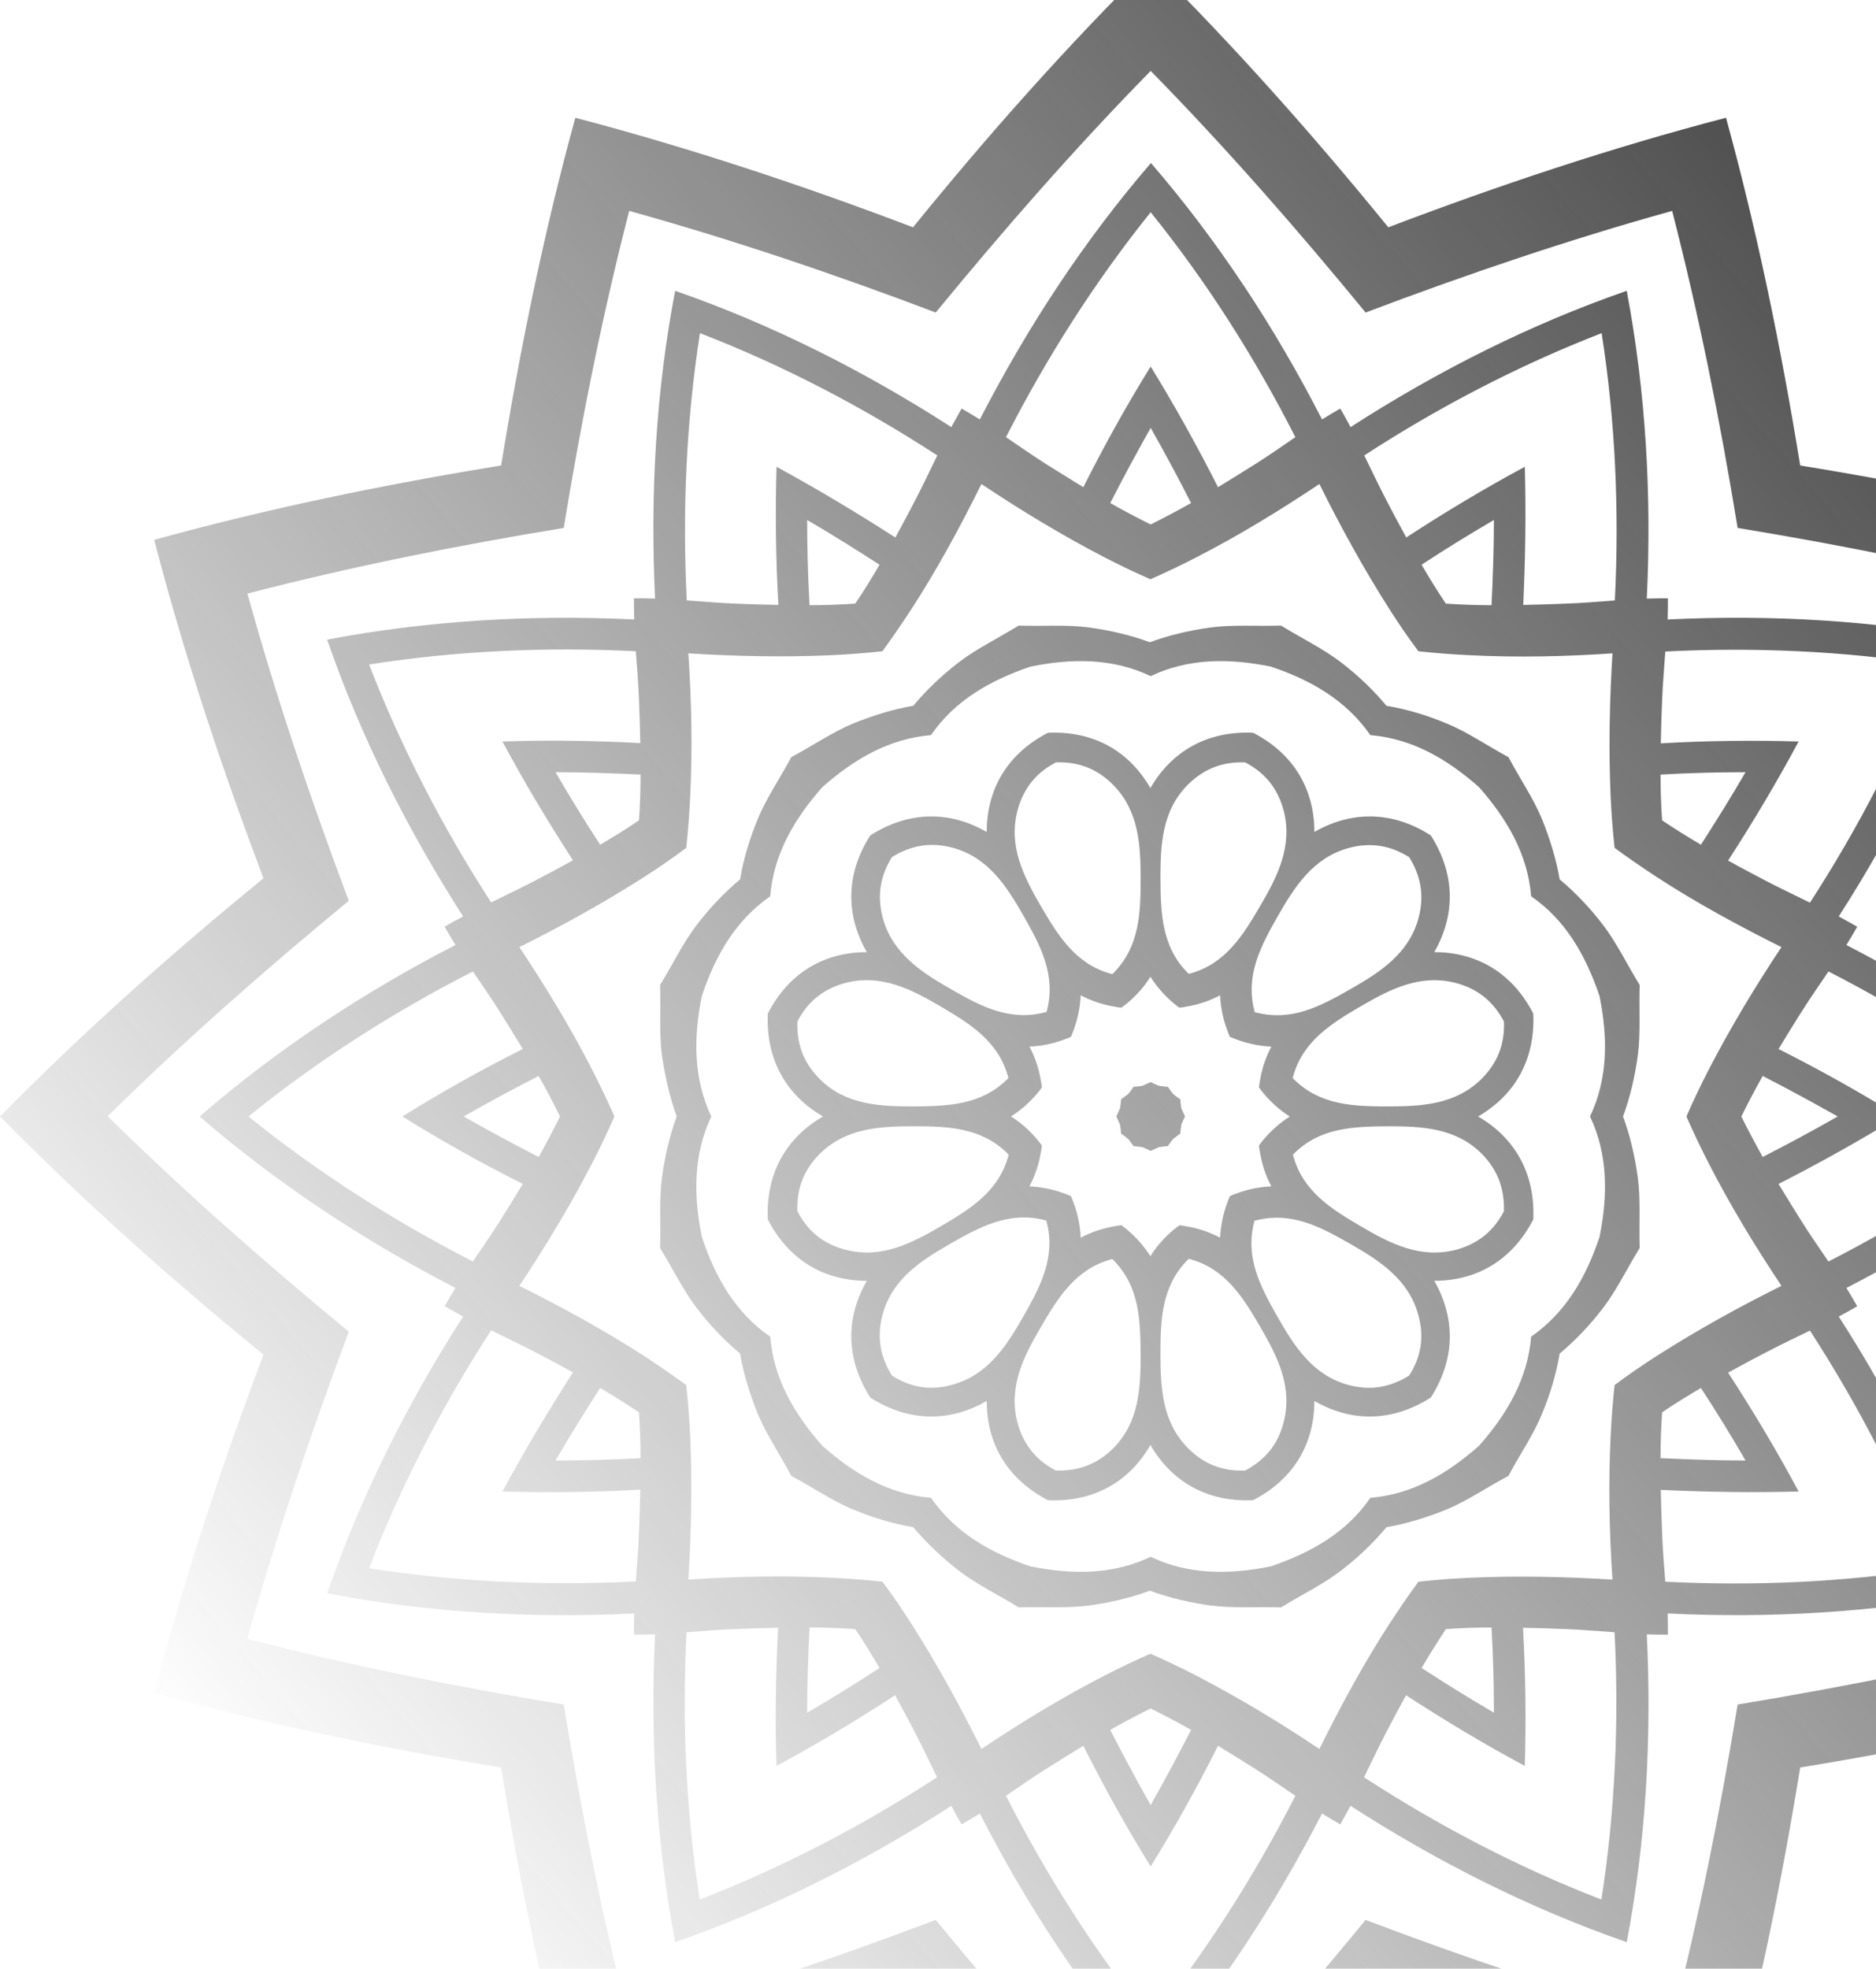 <svg width="204" height="214" viewBox="0 0 204 214" fill="none" xmlns="http://www.w3.org/2000/svg">
<path d="M0 121.365C9.044 130.542 18.663 139.114 28.654 147.255C24.089 159.309 20.041 171.563 16.768 184.048C29.171 187.471 41.804 190.06 54.495 192.132C56.562 204.846 59.147 217.504 62.563 229.931C75.024 226.68 87.255 222.595 99.286 218.022C107.411 228.004 115.996 237.669 125.126 246.731C134.285 237.669 142.842 228.032 150.967 218.022C162.997 222.595 175.229 226.652 187.69 229.931C191.106 217.504 193.69 204.846 195.758 192.132C208.448 190.06 221.081 187.471 233.485 184.048C230.241 171.563 226.163 159.309 221.598 147.255C231.561 139.114 241.209 130.513 250.253 121.365C241.209 112.189 231.59 103.616 221.598 95.475C226.163 83.422 230.212 71.167 233.485 58.683C221.081 55.259 208.448 52.67 195.758 50.599C193.69 37.884 191.106 25.227 187.69 12.8C175.229 16.05 162.997 20.135 150.967 24.709C142.842 14.727 134.257 5.062 125.126 -4C115.967 5.062 107.411 14.698 99.286 24.709C87.255 20.135 75.024 16.079 62.563 12.8C59.147 25.227 56.562 37.884 54.495 50.599C41.804 52.67 29.171 55.259 16.768 58.683C20.012 71.167 24.089 83.422 28.654 95.475C18.663 103.616 9.044 112.189 0 121.365ZM86.71 131.664C86.624 129.42 87.255 127.291 89.179 125.393C91.993 122.631 95.639 122.43 99.372 122.43C103.133 122.43 106.722 122.574 109.565 125.393C109.593 125.421 109.651 125.479 109.679 125.508C109.679 125.565 109.651 125.594 109.651 125.652C108.588 129.506 105.545 131.405 102.3 133.304C99.085 135.173 95.84 136.842 91.993 135.864C89.351 135.202 87.743 133.649 86.71 131.664ZM86.71 111.038C87.743 109.053 89.351 107.529 91.964 106.838C95.783 105.86 99.056 107.5 102.272 109.398C105.516 111.297 108.56 113.196 109.622 117.05C109.622 117.108 109.651 117.137 109.651 117.194C109.622 117.223 109.565 117.28 109.536 117.309C106.693 120.128 103.104 120.243 99.343 120.272C95.611 120.272 91.964 120.1 89.15 117.309C87.255 115.411 86.624 113.282 86.71 111.038ZM96.989 93.174C98.884 91.995 101.037 91.448 103.65 92.167C107.469 93.231 109.45 96.31 111.287 99.531C113.154 102.811 114.848 105.975 113.843 109.859C113.843 109.916 113.814 109.945 113.814 110.003C113.756 110.003 113.728 110.031 113.67 110.031C109.794 111.067 106.607 109.37 103.363 107.5C100.147 105.659 97.075 103.645 96.013 99.848C95.295 97.23 95.811 95.073 96.989 93.174ZM114.819 82.876C117.058 82.789 119.183 83.422 121.078 85.349C123.834 88.169 124.035 91.822 124.035 95.562C124.035 99.33 123.892 102.926 121.078 105.774C121.049 105.803 120.992 105.86 120.963 105.889C120.906 105.889 120.877 105.86 120.82 105.86C116.972 104.796 115.077 101.746 113.182 98.496C111.316 95.274 109.651 92.023 110.627 88.169C111.316 85.522 112.838 83.911 114.819 82.876ZM135.405 82.876C137.386 83.911 138.908 85.522 139.597 88.14C140.573 91.966 138.937 95.245 137.042 98.467C135.147 101.718 133.252 104.767 129.404 105.831C129.347 105.831 129.318 105.86 129.261 105.86C129.232 105.831 129.175 105.774 129.146 105.745C126.332 102.897 126.217 99.301 126.189 95.533C126.189 91.793 126.361 88.14 129.146 85.321C131.041 83.422 133.166 82.789 135.405 82.876ZM153.235 93.174C154.412 95.073 154.958 97.23 154.24 99.848C153.178 103.674 150.106 105.659 146.89 107.5C143.617 109.37 140.459 111.067 136.582 110.06C136.525 110.06 136.496 110.031 136.439 110.031C136.439 109.974 136.41 109.945 136.41 109.887C135.405 106.004 137.099 102.84 138.965 99.56C140.803 96.338 142.813 93.26 146.603 92.196C149.187 91.477 151.34 91.995 153.235 93.174ZM163.543 111.038C163.629 113.282 162.997 115.411 161.074 117.309C158.26 120.071 154.613 120.272 150.881 120.272C147.12 120.272 143.531 120.128 140.688 117.309C140.66 117.28 140.602 117.223 140.573 117.194C140.573 117.137 140.602 117.108 140.602 117.05C141.664 113.196 144.708 111.297 147.952 109.398C151.168 107.529 154.412 105.86 158.26 106.838C160.901 107.529 162.481 109.053 163.543 111.038ZM163.543 131.664C162.509 133.649 160.901 135.173 158.289 135.864C154.47 136.842 151.197 135.202 147.981 133.304C144.737 131.405 141.693 129.506 140.631 125.652C140.631 125.594 140.602 125.565 140.602 125.508C140.631 125.479 140.688 125.421 140.717 125.393C143.559 122.574 147.148 122.459 150.91 122.43C154.642 122.43 158.289 122.602 161.102 125.393C162.997 127.291 163.6 129.42 163.543 131.664ZM153.235 149.528C151.34 150.707 149.187 151.254 146.574 150.535C142.755 149.47 140.774 146.392 138.937 143.171C137.071 139.891 135.377 136.727 136.381 132.843C136.381 132.786 136.41 132.757 136.41 132.699C136.468 132.699 136.496 132.671 136.554 132.671C140.43 131.664 143.588 133.361 146.861 135.231C150.077 137.072 153.149 139.086 154.212 142.883C154.958 145.472 154.441 147.629 153.235 149.528ZM135.405 159.855C133.166 159.942 131.041 159.309 129.146 157.381C126.39 154.562 126.189 150.909 126.189 147.169C126.189 143.401 126.332 139.805 129.146 136.957C129.175 136.928 129.232 136.871 129.261 136.842C129.318 136.842 129.347 136.871 129.404 136.871C133.252 137.935 135.147 140.984 137.042 144.235C138.908 147.457 140.573 150.707 139.597 154.562C138.937 157.209 137.386 158.791 135.405 159.855ZM114.819 159.855C112.838 158.82 111.316 157.209 110.627 154.591C109.651 150.765 111.287 147.486 113.182 144.264C115.077 141.013 116.972 137.964 120.82 136.899C120.877 136.899 120.906 136.871 120.963 136.871C120.992 136.899 121.049 136.957 121.078 136.986C123.892 139.834 124.007 143.429 124.035 147.198C124.035 150.938 123.863 154.591 121.078 157.41C119.183 159.309 117.058 159.913 114.819 159.855ZM96.989 149.528C95.811 147.629 95.266 145.472 95.984 142.854C97.046 139.028 100.118 137.043 103.334 135.202C106.607 133.332 109.766 131.635 113.642 132.642C113.699 132.642 113.728 132.671 113.785 132.671C113.785 132.728 113.814 132.757 113.814 132.815C114.819 136.698 113.125 139.862 111.259 143.142C109.421 146.364 107.411 149.442 103.621 150.506C101.037 151.254 98.884 150.736 96.989 149.528ZM60.898 121.365C60.151 122.861 59.376 124.357 58.572 125.767C55.816 124.357 53.117 122.89 50.418 121.365C53.088 119.841 55.816 118.374 58.572 116.964C59.376 118.374 60.151 119.841 60.898 121.365ZM69.483 89.175C68.105 90.125 66.669 90.988 65.262 91.822C63.568 89.233 61.96 86.615 60.41 83.94C63.511 83.94 66.583 84.055 69.655 84.199C69.655 85.838 69.598 87.507 69.483 89.175ZM92.998 65.615C91.332 65.731 89.667 65.788 88.031 65.788C87.858 62.71 87.772 59.603 87.772 56.525C90.442 58.079 93.055 59.718 95.639 61.387C94.807 62.825 93.945 64.235 92.998 65.615ZM125.126 57.014C123.633 56.266 122.14 55.49 120.733 54.684C122.14 51.922 123.605 49.218 125.126 46.514C126.648 49.19 128.112 51.922 129.519 54.684C128.084 55.49 126.619 56.266 125.126 57.014ZM157.226 65.615C156.279 64.235 155.417 62.796 154.585 61.387C157.169 59.69 159.782 58.079 162.452 56.525C162.452 59.632 162.337 62.71 162.193 65.788C160.586 65.788 158.92 65.731 157.226 65.615ZM180.741 89.175C180.626 87.507 180.569 85.838 180.569 84.199C183.641 84.026 186.742 83.94 189.814 83.94C188.264 86.615 186.627 89.233 184.962 91.822C183.555 90.988 182.148 90.125 180.741 89.175ZM189.355 121.365C190.101 119.869 190.877 118.374 191.681 116.964C194.437 118.374 197.136 119.841 199.835 121.365C197.164 122.89 194.437 124.357 191.681 125.767C190.877 124.328 190.101 122.861 189.355 121.365ZM180.741 153.527C182.119 152.577 183.555 151.714 184.962 150.88C186.656 153.469 188.264 156.087 189.814 158.762C186.713 158.762 183.641 158.647 180.569 158.503C180.569 156.892 180.626 155.224 180.741 153.527ZM157.226 177.087C158.892 176.971 160.557 176.914 162.193 176.914C162.366 179.992 162.452 183.099 162.452 186.177C159.782 184.623 157.169 182.984 154.585 181.315C155.417 179.906 156.307 178.496 157.226 177.087ZM125.126 185.717C126.619 186.464 128.112 187.241 129.519 188.047C128.112 190.808 126.648 193.512 125.126 196.216C123.605 193.541 122.14 190.808 120.733 188.047C122.14 187.241 123.605 186.464 125.126 185.717ZM92.998 177.087C93.945 178.467 94.807 179.906 95.639 181.315C93.055 183.012 90.442 184.623 87.772 186.177C87.772 183.07 87.887 179.992 88.031 176.914C89.667 176.914 91.332 176.971 92.998 177.087ZM69.483 153.527C69.598 155.195 69.655 156.864 69.655 158.503C66.583 158.676 63.482 158.762 60.41 158.762C61.96 156.087 63.597 153.469 65.262 150.88C66.698 151.714 68.105 152.606 69.483 153.527ZM43.757 121.365C48.006 124.012 52.399 126.457 56.849 128.701C55.988 130.11 55.156 131.462 54.38 132.699C53.49 134.109 52.457 135.605 51.423 137.13C42.781 132.699 34.54 127.435 27.018 121.365C34.512 115.296 42.752 110.031 51.423 105.601C52.457 107.126 53.49 108.593 54.38 110.031C55.156 111.268 55.988 112.592 56.849 114.03C52.37 116.274 48.006 118.719 43.757 121.365ZM54.639 80.603C56.993 85.004 59.577 89.319 62.305 93.519C60.84 94.325 59.462 95.073 58.17 95.734C56.677 96.511 55.069 97.288 53.404 98.093C48.121 89.923 43.613 81.236 40.139 72.232C49.672 70.736 59.434 70.304 69.138 70.793C69.282 72.635 69.425 74.418 69.483 76.087C69.54 77.554 69.598 79.136 69.626 80.775C64.659 80.517 59.663 80.43 54.639 80.603ZM84.442 50.743C84.298 55.748 84.356 60.783 84.643 65.759C82.977 65.731 81.398 65.673 79.963 65.615C78.297 65.558 76.488 65.385 74.68 65.27C74.192 55.547 74.622 45.766 76.115 36.216C85.131 39.697 93.773 44.213 101.927 49.506C101.123 51.146 100.348 52.785 99.573 54.281C98.884 55.576 98.166 56.986 97.362 58.424C93.141 55.72 88.835 53.131 84.442 50.743ZM125.126 39.84C122.485 44.098 120.044 48.499 117.805 52.958C116.398 52.095 115.049 51.261 113.814 50.484C112.407 49.592 110.914 48.557 109.392 47.521C113.814 38.862 119.068 30.606 125.126 23.07C131.185 30.578 136.439 38.834 140.86 47.521C139.339 48.557 137.874 49.592 136.439 50.484C135.204 51.261 133.883 52.095 132.448 52.958C130.18 48.471 127.739 44.098 125.126 39.84ZM165.811 50.743C161.418 53.102 157.111 55.691 152.919 58.424C152.116 56.957 151.369 55.576 150.709 54.281C149.933 52.785 149.158 51.175 148.354 49.506C156.508 44.213 165.179 39.697 174.166 36.216C175.659 45.766 176.09 55.547 175.602 65.27C173.764 65.414 171.984 65.558 170.319 65.615C168.855 65.673 167.275 65.731 165.639 65.759C165.869 60.783 165.955 55.777 165.811 50.743ZM195.585 80.603C190.589 80.459 185.565 80.517 180.598 80.804C180.626 79.136 180.684 77.554 180.741 76.115C180.799 74.447 180.971 72.635 181.086 70.822C190.79 70.333 200.552 70.765 210.085 72.261C206.611 81.293 202.103 89.952 196.82 98.122C195.183 97.316 193.547 96.54 192.054 95.763C190.762 95.073 189.355 94.353 187.919 93.548C190.647 89.319 193.231 85.004 195.585 80.603ZM206.496 121.365C202.246 118.719 197.854 116.274 193.403 114.03C194.265 112.592 195.097 111.268 195.872 110.031C196.763 108.622 197.796 107.126 198.83 105.601C207.472 110.031 215.712 115.296 223.235 121.365C215.741 127.435 207.501 132.699 198.83 137.13C197.796 135.605 196.763 134.138 195.872 132.699C195.097 131.462 194.265 130.139 193.403 128.701C197.854 126.428 202.246 123.983 206.496 121.365ZM195.585 162.128C193.231 157.727 190.647 153.411 187.919 149.212C189.384 148.406 190.762 147.658 192.054 146.997C193.547 146.22 195.155 145.443 196.82 144.638C202.103 152.807 206.611 161.495 210.085 170.499C200.552 171.995 190.79 172.426 181.086 171.937C180.942 170.096 180.799 168.313 180.741 166.644C180.684 165.177 180.626 163.595 180.598 161.955C185.594 162.185 190.589 162.272 195.585 162.128ZM165.811 191.959C165.955 186.953 165.897 181.919 165.61 176.943C167.275 176.971 168.855 177.029 170.29 177.087C171.955 177.144 173.764 177.317 175.573 177.432C176.061 187.155 175.631 196.936 174.138 206.486C165.122 203.005 156.48 198.489 148.326 193.196C149.13 191.556 149.905 189.916 150.68 188.421C151.369 187.126 152.087 185.745 152.891 184.278C157.111 187.011 161.389 189.6 165.811 191.959ZM125.126 202.89C127.768 198.633 130.208 194.231 132.448 189.773C133.855 190.636 135.204 191.47 136.439 192.247C137.846 193.138 139.339 194.174 140.86 195.21C136.439 203.868 131.185 212.124 125.126 219.661C119.068 212.153 113.814 203.897 109.392 195.21C110.914 194.174 112.378 193.138 113.814 192.247C115.049 191.47 116.369 190.636 117.805 189.773C120.044 194.231 122.485 198.633 125.126 202.89ZM84.442 191.959C88.835 189.6 93.141 187.011 97.333 184.278C98.137 185.745 98.884 187.126 99.544 188.421C100.319 189.916 101.095 191.527 101.898 193.196C93.744 198.489 85.073 203.005 76.087 206.486C74.594 196.936 74.163 187.155 74.651 177.432C76.488 177.288 78.269 177.144 79.934 177.087C81.398 177.029 82.977 176.971 84.614 176.943C84.356 181.948 84.269 186.953 84.442 191.959ZM54.639 162.128C59.635 162.272 64.659 162.214 69.626 161.926C69.598 163.595 69.54 165.177 69.483 166.615C69.425 168.284 69.253 170.096 69.138 171.908C59.434 172.398 49.672 171.966 40.139 170.47C43.613 161.437 48.121 152.779 53.404 144.609C55.041 145.414 56.677 146.191 58.17 146.968C59.462 147.658 60.869 148.377 62.305 149.183C59.606 153.411 57.022 157.698 54.639 162.128ZM73.588 121.365C72.813 123.465 72.296 125.709 71.981 128.01C71.665 130.398 71.866 133.102 71.78 135.662C73.129 137.849 74.306 140.294 75.771 142.192C77.177 144.034 78.757 145.702 80.479 147.14C80.853 149.355 81.542 151.542 82.403 153.699C83.322 155.914 84.844 158.158 86.049 160.431C88.318 161.639 90.557 163.192 92.768 164.084C94.893 164.976 97.104 165.637 99.314 166.011C100.75 167.737 102.444 169.319 104.253 170.729C106.148 172.196 108.588 173.376 110.77 174.728C113.355 174.641 116.053 174.843 118.408 174.526C120.705 174.21 122.944 173.692 125.04 172.915C127.136 173.692 129.376 174.21 131.673 174.526C134.056 174.843 136.755 174.641 139.31 174.728C141.492 173.376 143.933 172.196 145.828 170.729C147.665 169.319 149.33 167.737 150.766 166.011C152.977 165.637 155.159 164.947 157.312 164.084C159.523 163.163 161.763 161.639 164.031 160.431C165.237 158.158 166.787 155.914 167.677 153.699C168.567 151.57 169.228 149.355 169.601 147.14C171.324 145.702 172.903 144.034 174.31 142.192C175.774 140.294 176.951 137.849 178.301 135.662C178.215 133.073 178.416 130.369 178.1 128.01C177.784 125.709 177.267 123.465 176.492 121.365C177.267 119.265 177.784 117.022 178.1 114.72C178.416 112.333 178.215 109.629 178.301 107.068C176.951 104.882 175.774 102.437 174.31 100.538C172.903 98.697 171.324 97.029 169.601 95.59C169.228 93.375 168.539 91.189 167.677 89.032C166.759 86.817 165.237 84.573 164.031 82.3C161.763 81.092 159.523 79.539 157.312 78.647C155.188 77.755 152.977 77.093 150.766 76.719C149.33 74.993 147.665 73.411 145.828 72.002C143.933 70.535 141.492 69.355 139.31 68.003C136.726 68.089 134.027 67.888 131.673 68.204C129.376 68.521 127.136 69.039 125.04 69.815C122.944 69.039 120.705 68.521 118.408 68.204C116.025 67.888 113.326 68.089 110.77 68.003C108.588 69.355 106.148 70.535 104.253 72.002C102.415 73.411 100.75 74.993 99.314 76.719C97.104 77.093 94.921 77.784 92.768 78.647C90.557 79.567 88.318 81.092 86.049 82.3C84.844 84.573 83.293 86.817 82.403 89.032C81.513 91.16 80.853 93.375 80.479 95.59C78.757 97.029 77.177 98.697 75.771 100.538C74.306 102.437 73.129 104.882 71.78 107.068C71.866 109.657 71.665 112.361 71.981 114.72C72.325 117.022 72.813 119.237 73.588 121.365ZM56.476 139.776C59.347 135.461 62.018 131.031 64.401 126.428C65.262 124.76 66.066 123.063 66.812 121.365C66.066 119.668 65.262 117.971 64.401 116.302C62.046 111.7 59.347 107.27 56.476 102.955C61.099 100.653 65.635 98.151 70 95.36C71.579 94.353 73.129 93.289 74.622 92.167C74.823 90.297 74.967 88.427 75.053 86.558C75.311 81.38 75.196 76.202 74.852 71.024C80.02 71.34 85.188 71.455 90.356 71.225C92.223 71.139 94.089 70.995 95.955 70.793C97.046 69.298 98.109 67.744 99.142 66.162C101.956 61.818 104.425 57.244 106.722 52.613C111.029 55.49 115.45 58.165 120.044 60.553C121.71 61.416 123.404 62.221 125.098 62.969C126.792 62.221 128.486 61.416 130.151 60.553C134.745 58.194 139.166 55.49 143.473 52.613C145.77 57.244 148.268 61.789 151.053 66.162C152.058 67.744 153.12 69.298 154.24 70.793C156.106 70.995 157.973 71.139 159.839 71.225C165.007 71.484 170.175 71.369 175.343 71.024C175.028 76.202 174.913 81.38 175.142 86.558C175.229 88.427 175.372 90.297 175.573 92.167C177.066 93.26 178.617 94.325 180.196 95.36C184.531 98.179 189.096 100.653 193.719 102.955C190.848 107.27 188.178 111.7 185.795 116.302C184.933 117.971 184.129 119.668 183.383 121.365C184.129 123.063 184.933 124.76 185.795 126.428C188.149 131.031 190.848 135.461 193.719 139.776C189.096 142.077 184.56 144.58 180.196 147.37C178.617 148.377 177.066 149.442 175.573 150.564C175.372 152.433 175.229 154.303 175.142 156.173C174.884 161.351 174.999 166.529 175.343 171.707C170.175 171.391 165.007 171.276 159.839 171.506C157.973 171.592 156.106 171.736 154.24 171.937C153.149 173.433 152.087 174.987 151.053 176.569C148.239 180.912 145.77 185.486 143.473 190.118C139.166 187.241 134.745 184.566 130.151 182.178C128.486 181.315 126.792 180.51 125.098 179.762C123.404 180.51 121.71 181.315 120.044 182.178C115.45 184.537 111.029 187.241 106.722 190.118C104.425 185.486 101.927 180.941 99.142 176.569C98.137 174.987 97.075 173.433 95.955 171.937C94.089 171.736 92.223 171.592 90.356 171.506C85.188 171.247 80.02 171.362 74.852 171.707C75.168 166.529 75.282 161.351 75.053 156.173C74.967 154.303 74.823 152.433 74.622 150.564C73.129 149.47 71.579 148.406 70 147.37C65.664 144.58 61.099 142.077 56.476 139.776ZM113.297 124.53C113.154 124.328 112.981 124.127 112.838 123.926C111.948 122.861 110.971 121.998 109.938 121.365C110.971 120.704 111.948 119.869 112.838 118.805C113.01 118.604 113.154 118.402 113.297 118.201C113.268 117.942 113.24 117.712 113.182 117.453C112.953 116.072 112.522 114.864 111.948 113.771C113.182 113.713 114.446 113.483 115.738 112.994C115.967 112.908 116.226 112.822 116.455 112.707C116.542 112.476 116.656 112.246 116.743 111.987C117.231 110.664 117.46 109.398 117.518 108.19C118.609 108.766 119.815 109.197 121.193 109.427C121.451 109.485 121.71 109.513 121.939 109.542C122.14 109.398 122.341 109.226 122.542 109.082C123.605 108.19 124.466 107.212 125.098 106.177C125.758 107.212 126.591 108.19 127.653 109.082C127.854 109.255 128.055 109.398 128.256 109.542C128.514 109.513 128.744 109.485 129.002 109.427C130.381 109.197 131.587 108.766 132.678 108.19C132.735 109.427 132.965 110.693 133.453 111.987C133.539 112.218 133.625 112.476 133.74 112.707C133.97 112.793 134.199 112.908 134.458 112.994C135.778 113.483 137.042 113.713 138.248 113.771C137.673 114.864 137.243 116.072 137.013 117.453C136.956 117.712 136.927 117.971 136.898 118.201C137.042 118.402 137.214 118.604 137.358 118.805C138.248 119.869 139.224 120.733 140.258 121.365C139.224 122.027 138.248 122.861 137.358 123.926C137.185 124.127 137.042 124.328 136.898 124.53C136.927 124.789 136.956 125.019 137.013 125.278C137.243 126.658 137.673 127.867 138.248 128.96C137.013 129.017 135.75 129.247 134.458 129.736C134.228 129.823 133.97 129.909 133.74 130.024C133.654 130.254 133.539 130.484 133.453 130.743C132.965 132.067 132.735 133.332 132.678 134.541C131.587 133.965 130.381 133.534 129.002 133.304C128.744 133.246 128.486 133.217 128.256 133.188C128.055 133.332 127.854 133.505 127.653 133.649C126.591 134.541 125.729 135.519 125.098 136.554C124.437 135.519 123.605 134.541 122.542 133.649C122.341 133.476 122.14 133.332 121.939 133.188C121.681 133.217 121.451 133.246 121.193 133.304C119.815 133.534 118.609 133.965 117.518 134.541C117.46 133.304 117.231 132.038 116.743 130.743C116.656 130.513 116.57 130.254 116.455 130.024C116.226 129.938 115.996 129.823 115.738 129.736C114.417 129.247 113.154 129.017 111.948 128.96C112.522 127.867 112.953 126.658 113.182 125.278C113.24 125.048 113.268 124.789 113.297 124.53ZM89.495 121.365C85.561 123.638 83.264 127.464 83.494 132.556C85.82 137.072 89.725 139.23 94.261 139.23C91.993 143.171 91.907 147.629 94.634 151.916C98.884 154.648 103.363 154.562 107.296 152.29C107.296 156.835 109.45 160.747 113.957 163.077C119.011 163.307 122.858 161.006 125.098 157.065C127.366 161.006 131.185 163.307 136.267 163.077C140.774 160.747 142.928 156.835 142.928 152.29C146.861 154.562 151.312 154.648 155.59 151.916C158.317 147.658 158.231 143.171 155.963 139.23C160.499 139.23 164.404 137.072 166.73 132.556C166.96 127.493 164.663 123.638 160.729 121.365C164.663 119.093 166.96 115.267 166.73 110.175C164.404 105.659 160.499 103.501 155.963 103.501C158.231 99.56 158.317 95.101 155.59 90.815C151.34 88.082 146.861 88.169 142.928 90.441C142.928 85.896 140.774 81.984 136.267 79.654C131.213 79.424 127.366 81.725 125.098 85.666C122.829 81.725 119.011 79.424 113.957 79.654C109.45 81.984 107.296 85.896 107.296 90.441C103.363 88.169 98.912 88.082 94.634 90.815C91.907 95.073 91.993 99.56 94.261 103.501C89.725 103.501 85.82 105.659 83.494 110.175C83.264 115.238 85.561 119.093 89.495 121.365ZM76.316 134.454C75.397 129.909 75.397 125.479 77.35 121.365C75.397 117.252 75.397 112.822 76.316 108.277C77.781 103.875 79.991 100.049 83.752 97.431C84.126 92.886 86.337 89.06 89.409 85.58C92.883 82.501 96.702 80.287 101.238 79.912C103.822 76.144 107.67 73.958 112.062 72.462C116.599 71.541 121.021 71.541 125.126 73.498C129.232 71.541 133.654 71.541 138.19 72.462C142.583 73.929 146.402 76.144 149.015 79.912C153.551 80.287 157.37 82.501 160.844 85.58C163.916 89.06 166.127 92.886 166.5 97.431C170.261 100.02 172.444 103.875 173.937 108.277C174.855 112.822 174.855 117.252 172.903 121.365C174.855 125.479 174.855 129.909 173.937 134.454C172.472 138.856 170.261 142.682 166.5 145.299C166.127 149.844 163.916 153.67 160.844 157.151C157.37 160.229 153.551 162.444 149.015 162.818C146.431 166.587 142.583 168.773 138.19 170.269C133.654 171.189 129.232 171.189 125.126 169.233C121.021 171.189 116.599 171.189 112.062 170.269C107.67 168.802 103.851 166.587 101.238 162.818C96.702 162.444 92.883 160.229 89.409 157.151C86.337 153.67 84.126 149.844 83.752 145.299C79.991 142.71 77.781 138.856 76.316 134.454ZM121.394 121.365C121.537 121.653 121.652 121.969 121.796 122.257C121.853 122.574 121.882 122.89 121.911 123.235C122.169 123.408 122.456 123.609 122.686 123.811C122.887 124.069 123.088 124.328 123.26 124.587C123.576 124.616 123.92 124.645 124.236 124.702C124.523 124.817 124.839 124.961 125.126 125.105C125.413 124.961 125.729 124.846 126.016 124.702C126.332 124.645 126.648 124.616 126.993 124.587C127.165 124.328 127.366 124.041 127.567 123.811C127.825 123.609 128.084 123.408 128.342 123.235C128.371 122.919 128.4 122.574 128.457 122.257C128.572 121.969 128.715 121.653 128.859 121.365C128.715 121.078 128.601 120.761 128.457 120.474C128.4 120.157 128.371 119.841 128.342 119.496C128.084 119.323 127.797 119.122 127.567 118.92C127.366 118.661 127.165 118.402 126.993 118.143C126.677 118.115 126.332 118.086 126.016 118.028C125.729 117.913 125.413 117.77 125.126 117.626C124.839 117.77 124.523 117.885 124.236 118.028C123.92 118.086 123.605 118.115 123.26 118.143C123.088 118.402 122.887 118.69 122.686 118.92C122.427 119.122 122.169 119.323 121.911 119.496C121.882 119.812 121.853 120.157 121.796 120.474C121.652 120.761 121.537 121.049 121.394 121.365ZM21.706 121.365C30.148 128.672 39.565 134.857 49.528 140.006C49.126 140.668 48.724 141.329 48.351 141.991C49.011 142.365 49.672 142.739 50.361 143.113C44.302 152.548 39.22 162.646 35.574 173.203C46.513 175.303 57.768 175.936 68.966 175.389C68.937 176.166 68.937 176.914 68.937 177.691C69.684 177.691 70.459 177.691 71.234 177.662C70.689 188.881 71.349 200.157 73.416 211.118C83.954 207.464 94.031 202.372 103.449 196.303C103.822 196.993 104.167 197.655 104.569 198.316C105.229 197.942 105.889 197.54 106.55 197.137C111.66 207.119 117.862 216.554 125.155 225.012C132.448 216.554 138.621 207.119 143.76 197.137C144.421 197.54 145.081 197.942 145.742 198.316C146.115 197.655 146.488 196.993 146.861 196.303C156.279 202.372 166.357 207.464 176.894 211.118C178.99 200.157 179.622 188.881 179.076 177.662C179.851 177.691 180.598 177.691 181.373 177.691C181.373 176.943 181.373 176.166 181.344 175.389C192.542 175.936 203.797 175.274 214.736 173.203C211.09 162.646 206.008 152.548 199.95 143.113C200.639 142.739 201.299 142.394 201.959 141.991C201.586 141.329 201.184 140.668 200.782 140.006C210.745 134.886 220.191 128.672 228.604 121.365C220.163 114.059 210.745 107.874 200.782 102.725C201.184 102.063 201.586 101.401 201.959 100.74C201.299 100.366 200.639 99.992 199.95 99.618C206.008 90.182 211.09 80.085 214.736 69.528C203.797 67.428 192.542 66.795 181.344 67.341C181.373 66.565 181.373 65.817 181.373 65.04C180.626 65.04 179.851 65.04 179.076 65.069C179.622 53.85 178.961 42.573 176.894 31.613C166.357 35.267 156.279 40.358 146.861 46.428C146.488 45.738 146.143 45.076 145.742 44.414C145.081 44.788 144.421 45.191 143.76 45.594C138.65 35.612 132.448 26.176 125.155 17.719C117.862 26.176 111.689 35.612 106.55 45.594C105.889 45.191 105.229 44.788 104.569 44.414C104.195 45.076 103.822 45.738 103.449 46.428C94.031 40.358 83.954 35.267 73.416 31.613C71.32 42.573 70.689 53.85 71.234 65.069C70.459 65.04 69.712 65.04 68.937 65.04C68.937 65.788 68.937 66.565 68.966 67.341C57.768 66.795 46.513 67.457 35.574 69.528C39.22 80.085 44.302 90.182 50.361 99.618C49.672 99.992 49.011 100.337 48.351 100.74C48.724 101.401 49.126 102.063 49.528 102.725C39.565 107.845 30.148 114.059 21.706 121.365ZM37.928 144.753C28.884 137.302 20.07 129.564 11.714 121.337C20.07 113.109 28.884 105.371 37.928 97.921C33.794 86.932 30.033 75.828 26.903 64.522C38.244 61.588 49.729 59.287 61.3 57.388C63.195 45.824 65.492 34.288 68.42 22.926C79.704 26.061 90.816 29.83 101.755 33.972C109.191 24.911 116.915 16.079 125.126 7.708C133.338 16.079 141.061 24.911 148.498 33.972C159.466 29.83 170.549 26.061 181.832 22.926C184.761 34.288 187.058 45.795 188.953 57.388C200.495 59.287 212.009 61.588 223.35 64.522C220.22 75.828 216.459 86.96 212.324 97.921C221.369 105.371 230.183 113.109 238.538 121.337C230.183 129.564 221.369 137.302 212.324 144.753C216.459 155.742 220.22 166.846 223.35 178.151C212.009 181.085 200.524 183.386 188.953 185.285C187.058 196.849 184.761 208.385 181.832 219.748C170.549 216.612 159.437 212.844 148.498 208.701C141.061 217.763 133.338 226.594 125.126 234.965C116.915 226.594 109.191 217.763 101.755 208.701C90.787 212.844 79.704 216.612 68.42 219.748C65.492 208.385 63.195 196.878 61.3 185.285C49.758 183.386 38.244 181.085 26.903 178.151C30.061 166.846 33.823 155.742 37.928 144.753Z" fill="url(#paint0_linear_1_1625)"/>
<defs>
<linearGradient id="paint0_linear_1_1625" x1="234.485" y1="-31.987" x2="-0.379" y2="168.829" gradientUnits="userSpaceOnUse">
<stop stop-color="#232323"/>
<stop offset="1" stop-color="#232323" stop-opacity="0"/>
</linearGradient>
</defs>
</svg>
